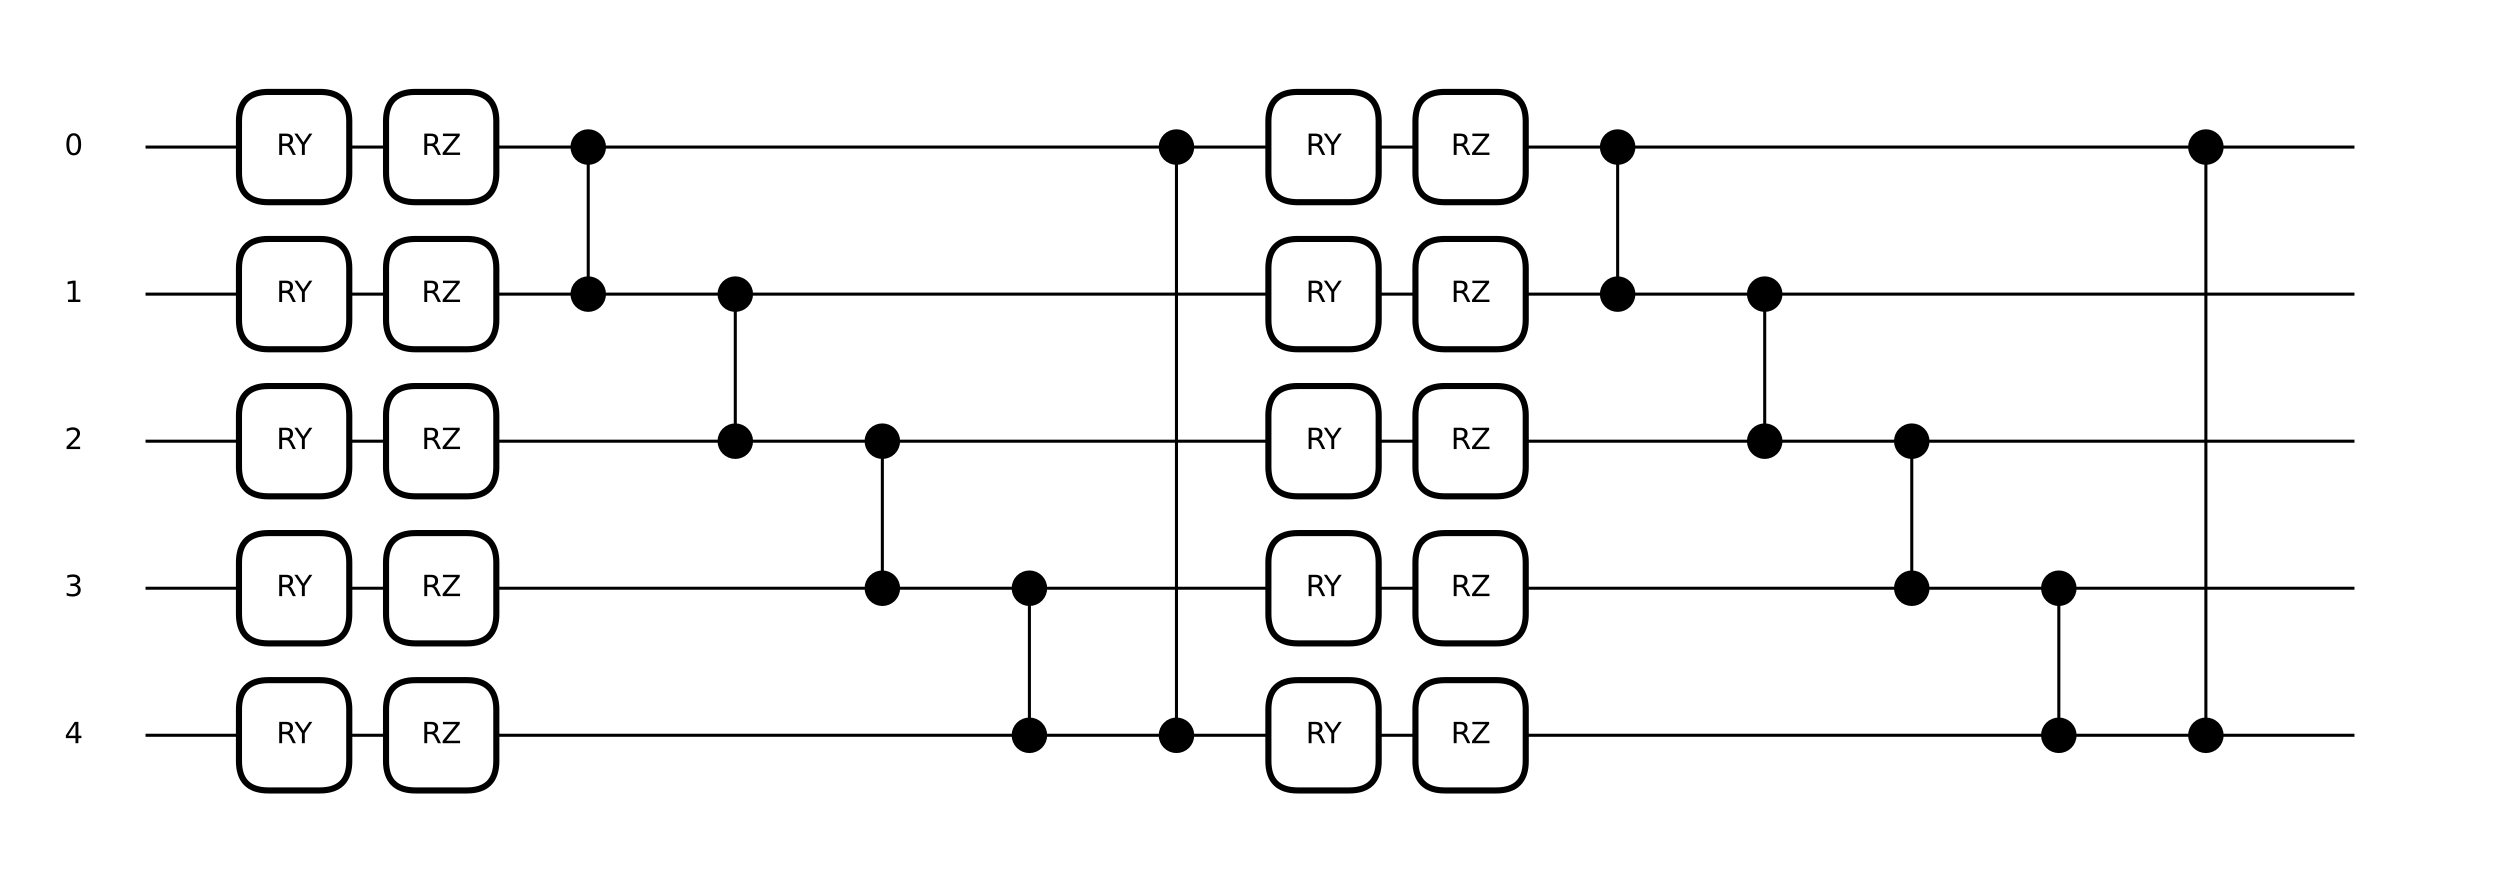 <?xml version="1.0" encoding="utf-8" standalone="no"?>
<!DOCTYPE svg PUBLIC "-//W3C//DTD SVG 1.1//EN"
  "http://www.w3.org/Graphics/SVG/1.1/DTD/svg11.dtd">
<svg xmlns:xlink="http://www.w3.org/1999/xlink" width="1224pt" height="432pt" viewBox="0 0 1224 432" xmlns="http://www.w3.org/2000/svg" version="1.1">
 <defs>
  <style type="text/css">*{stroke-linejoin: round; stroke-linecap: butt}</style>
 </defs>
 <g id="figure_1">
  <g id="patch_1">
   <path d="M 0 432 
L 1224 432 
L 1224 0 
L 0 0 
z
" style="fill: #ffffff"/>
  </g>
  <g id="axes_1">
   <g id="line2d_1">
    <path d="M 72 72 
L 1152 72 
" clip-path="url(#p83b68e2c08)" style="fill: none; stroke: #000000; stroke-width: 1.5; stroke-linecap: square"/>
   </g>
   <g id="line2d_2">
    <path d="M 72 144 
L 1152 144 
" clip-path="url(#p83b68e2c08)" style="fill: none; stroke: #000000; stroke-width: 1.5; stroke-linecap: square"/>
   </g>
   <g id="line2d_3">
    <path d="M 72 216 
L 1152 216 
" clip-path="url(#p83b68e2c08)" style="fill: none; stroke: #000000; stroke-width: 1.5; stroke-linecap: square"/>
   </g>
   <g id="line2d_4">
    <path d="M 72 288 
L 1152 288 
" clip-path="url(#p83b68e2c08)" style="fill: none; stroke: #000000; stroke-width: 1.5; stroke-linecap: square"/>
   </g>
   <g id="line2d_5">
    <path d="M 72 360 
L 1152 360 
" clip-path="url(#p83b68e2c08)" style="fill: none; stroke: #000000; stroke-width: 1.5; stroke-linecap: square"/>
   </g>
   <g id="line2d_6">
    <path d="M 288 72 
L 288 144 
" clip-path="url(#p83b68e2c08)" style="fill: none; stroke: #000000; stroke-width: 1.5; stroke-linecap: square"/>
   </g>
   <g id="line2d_7">
    <path d="M 360 144 
L 360 216 
" clip-path="url(#p83b68e2c08)" style="fill: none; stroke: #000000; stroke-width: 1.5; stroke-linecap: square"/>
   </g>
   <g id="line2d_8">
    <path d="M 432 216 
L 432 288 
" clip-path="url(#p83b68e2c08)" style="fill: none; stroke: #000000; stroke-width: 1.5; stroke-linecap: square"/>
   </g>
   <g id="line2d_9">
    <path d="M 504 288 
L 504 360 
" clip-path="url(#p83b68e2c08)" style="fill: none; stroke: #000000; stroke-width: 1.5; stroke-linecap: square"/>
   </g>
   <g id="line2d_10">
    <path d="M 576 72 
L 576 360 
" clip-path="url(#p83b68e2c08)" style="fill: none; stroke: #000000; stroke-width: 1.5; stroke-linecap: square"/>
   </g>
   <g id="line2d_11">
    <path d="M 792 72 
L 792 144 
" clip-path="url(#p83b68e2c08)" style="fill: none; stroke: #000000; stroke-width: 1.5; stroke-linecap: square"/>
   </g>
   <g id="line2d_12">
    <path d="M 864 144 
L 864 216 
" clip-path="url(#p83b68e2c08)" style="fill: none; stroke: #000000; stroke-width: 1.5; stroke-linecap: square"/>
   </g>
   <g id="line2d_13">
    <path d="M 936 216 
L 936 288 
" clip-path="url(#p83b68e2c08)" style="fill: none; stroke: #000000; stroke-width: 1.5; stroke-linecap: square"/>
   </g>
   <g id="line2d_14">
    <path d="M 1008 288 
L 1008 360 
" clip-path="url(#p83b68e2c08)" style="fill: none; stroke: #000000; stroke-width: 1.5; stroke-linecap: square"/>
   </g>
   <g id="line2d_15">
    <path d="M 1080 72 
L 1080 360 
" clip-path="url(#p83b68e2c08)" style="fill: none; stroke: #000000; stroke-width: 1.5; stroke-linecap: square"/>
   </g>
   <g id="text_1">
    <!-- 0 -->
    <g transform="translate(31.546 75.863) scale(0.14 -0.14)">
     <defs>
      <path id="DejaVuSans-30" d="M 2034 4250 
Q 1547 4250 1301 3770 
Q 1056 3291 1056 2328 
Q 1056 1369 1301 889 
Q 1547 409 2034 409 
Q 2525 409 2770 889 
Q 3016 1369 3016 2328 
Q 3016 3291 2770 3770 
Q 2525 4250 2034 4250 
z
M 2034 4750 
Q 2819 4750 3233 4129 
Q 3647 3509 3647 2328 
Q 3647 1150 3233 529 
Q 2819 -91 2034 -91 
Q 1250 -91 836 529 
Q 422 1150 422 2328 
Q 422 3509 836 4129 
Q 1250 4750 2034 4750 
z
" transform="scale(0.016)"/>
     </defs>
     <use xlink:href="#DejaVuSans-30"/>
    </g>
   </g>
   <g id="text_2">
    <!-- 1 -->
    <g transform="translate(31.546 147.863) scale(0.14 -0.14)">
     <defs>
      <path id="DejaVuSans-31" d="M 794 531 
L 1825 531 
L 1825 4091 
L 703 3866 
L 703 4441 
L 1819 4666 
L 2450 4666 
L 2450 531 
L 3481 531 
L 3481 0 
L 794 0 
L 794 531 
z
" transform="scale(0.016)"/>
     </defs>
     <use xlink:href="#DejaVuSans-31"/>
    </g>
   </g>
   <g id="text_3">
    <!-- 2 -->
    <g transform="translate(31.546 219.863) scale(0.14 -0.14)">
     <defs>
      <path id="DejaVuSans-32" d="M 1228 531 
L 3431 531 
L 3431 0 
L 469 0 
L 469 531 
Q 828 903 1448 1529 
Q 2069 2156 2228 2338 
Q 2531 2678 2651 2914 
Q 2772 3150 2772 3378 
Q 2772 3750 2511 3984 
Q 2250 4219 1831 4219 
Q 1534 4219 1204 4116 
Q 875 4013 500 3803 
L 500 4441 
Q 881 4594 1212 4672 
Q 1544 4750 1819 4750 
Q 2544 4750 2975 4387 
Q 3406 4025 3406 3419 
Q 3406 3131 3298 2873 
Q 3191 2616 2906 2266 
Q 2828 2175 2409 1742 
Q 1991 1309 1228 531 
z
" transform="scale(0.016)"/>
     </defs>
     <use xlink:href="#DejaVuSans-32"/>
    </g>
   </g>
   <g id="text_4">
    <!-- 3 -->
    <g transform="translate(31.546 291.863) scale(0.14 -0.14)">
     <defs>
      <path id="DejaVuSans-33" d="M 2597 2516 
Q 3050 2419 3304 2112 
Q 3559 1806 3559 1356 
Q 3559 666 3084 287 
Q 2609 -91 1734 -91 
Q 1441 -91 1130 -33 
Q 819 25 488 141 
L 488 750 
Q 750 597 1062 519 
Q 1375 441 1716 441 
Q 2309 441 2620 675 
Q 2931 909 2931 1356 
Q 2931 1769 2642 2001 
Q 2353 2234 1838 2234 
L 1294 2234 
L 1294 2753 
L 1863 2753 
Q 2328 2753 2575 2939 
Q 2822 3125 2822 3475 
Q 2822 3834 2567 4026 
Q 2313 4219 1838 4219 
Q 1578 4219 1281 4162 
Q 984 4106 628 3988 
L 628 4550 
Q 988 4650 1302 4700 
Q 1616 4750 1894 4750 
Q 2613 4750 3031 4423 
Q 3450 4097 3450 3541 
Q 3450 3153 3228 2886 
Q 3006 2619 2597 2516 
z
" transform="scale(0.016)"/>
     </defs>
     <use xlink:href="#DejaVuSans-33"/>
    </g>
   </g>
   <g id="text_5">
    <!-- 4 -->
    <g transform="translate(31.546 363.863) scale(0.14 -0.14)">
     <defs>
      <path id="DejaVuSans-34" d="M 2419 4116 
L 825 1625 
L 2419 1625 
L 2419 4116 
z
M 2253 4666 
L 3047 4666 
L 3047 1625 
L 3713 1625 
L 3713 1100 
L 3047 1100 
L 3047 0 
L 2419 0 
L 2419 1100 
L 313 1100 
L 313 1709 
L 2253 4666 
z
" transform="scale(0.016)"/>
     </defs>
     <use xlink:href="#DejaVuSans-34"/>
    </g>
   </g>
   <g id="patch_2">
    <path d="M 288 64.8 
C 289.909 64.8 291.741 65.559 293.091 66.909 
C 294.441 68.259 295.2 70.091 295.2 72 
C 295.2 73.909 294.441 75.741 293.091 77.091 
C 291.741 78.441 289.909 79.2 288 79.2 
C 286.091 79.2 284.259 78.441 282.909 77.091 
C 281.559 75.741 280.8 73.909 280.8 72 
C 280.8 70.091 281.559 68.259 282.909 66.909 
C 284.259 65.559 286.091 64.8 288 64.8 
z
" clip-path="url(#p83b68e2c08)" style="stroke: #000000; stroke-width: 3; stroke-linejoin: miter"/>
   </g>
   <g id="patch_3">
    <path d="M 288 136.8 
C 289.909 136.8 291.741 137.559 293.091 138.909 
C 294.441 140.259 295.2 142.091 295.2 144 
C 295.2 145.909 294.441 147.741 293.091 149.091 
C 291.741 150.441 289.909 151.2 288 151.2 
C 286.091 151.2 284.259 150.441 282.909 149.091 
C 281.559 147.741 280.8 145.909 280.8 144 
C 280.8 142.091 281.559 140.259 282.909 138.909 
C 284.259 137.559 286.091 136.8 288 136.8 
z
" clip-path="url(#p83b68e2c08)" style="stroke: #000000; stroke-width: 3; stroke-linejoin: miter"/>
   </g>
   <g id="patch_4">
    <path d="M 360 136.8 
C 361.909 136.8 363.741 137.559 365.091 138.909 
C 366.441 140.259 367.2 142.091 367.2 144 
C 367.2 145.909 366.441 147.741 365.091 149.091 
C 363.741 150.441 361.909 151.2 360 151.2 
C 358.091 151.2 356.259 150.441 354.909 149.091 
C 353.559 147.741 352.8 145.909 352.8 144 
C 352.8 142.091 353.559 140.259 354.909 138.909 
C 356.259 137.559 358.091 136.8 360 136.8 
z
" clip-path="url(#p83b68e2c08)" style="stroke: #000000; stroke-width: 3; stroke-linejoin: miter"/>
   </g>
   <g id="patch_5">
    <path d="M 360 208.8 
C 361.909 208.8 363.741 209.559 365.091 210.909 
C 366.441 212.259 367.2 214.091 367.2 216 
C 367.2 217.909 366.441 219.741 365.091 221.091 
C 363.741 222.441 361.909 223.2 360 223.2 
C 358.091 223.2 356.259 222.441 354.909 221.091 
C 353.559 219.741 352.8 217.909 352.8 216 
C 352.8 214.091 353.559 212.259 354.909 210.909 
C 356.259 209.559 358.091 208.8 360 208.8 
z
" clip-path="url(#p83b68e2c08)" style="stroke: #000000; stroke-width: 3; stroke-linejoin: miter"/>
   </g>
   <g id="patch_6">
    <path d="M 432 208.8 
C 433.909 208.8 435.741 209.559 437.091 210.909 
C 438.441 212.259 439.2 214.091 439.2 216 
C 439.2 217.909 438.441 219.741 437.091 221.091 
C 435.741 222.441 433.909 223.2 432 223.2 
C 430.091 223.2 428.259 222.441 426.909 221.091 
C 425.559 219.741 424.8 217.909 424.8 216 
C 424.8 214.091 425.559 212.259 426.909 210.909 
C 428.259 209.559 430.091 208.8 432 208.8 
z
" clip-path="url(#p83b68e2c08)" style="stroke: #000000; stroke-width: 3; stroke-linejoin: miter"/>
   </g>
   <g id="patch_7">
    <path d="M 432 280.8 
C 433.909 280.8 435.741 281.559 437.091 282.909 
C 438.441 284.259 439.2 286.091 439.2 288 
C 439.2 289.909 438.441 291.741 437.091 293.091 
C 435.741 294.441 433.909 295.2 432 295.2 
C 430.091 295.2 428.259 294.441 426.909 293.091 
C 425.559 291.741 424.8 289.909 424.8 288 
C 424.8 286.091 425.559 284.259 426.909 282.909 
C 428.259 281.559 430.091 280.8 432 280.8 
z
" clip-path="url(#p83b68e2c08)" style="stroke: #000000; stroke-width: 3; stroke-linejoin: miter"/>
   </g>
   <g id="patch_8">
    <path d="M 504 280.8 
C 505.909 280.8 507.741 281.559 509.091 282.909 
C 510.441 284.259 511.2 286.091 511.2 288 
C 511.2 289.909 510.441 291.741 509.091 293.091 
C 507.741 294.441 505.909 295.2 504 295.2 
C 502.091 295.2 500.259 294.441 498.909 293.091 
C 497.559 291.741 496.8 289.909 496.8 288 
C 496.8 286.091 497.559 284.259 498.909 282.909 
C 500.259 281.559 502.091 280.8 504 280.8 
z
" clip-path="url(#p83b68e2c08)" style="stroke: #000000; stroke-width: 3; stroke-linejoin: miter"/>
   </g>
   <g id="patch_9">
    <path d="M 504 352.8 
C 505.909 352.8 507.741 353.559 509.091 354.909 
C 510.441 356.259 511.2 358.091 511.2 360 
C 511.2 361.909 510.441 363.741 509.091 365.091 
C 507.741 366.441 505.909 367.2 504 367.2 
C 502.091 367.2 500.259 366.441 498.909 365.091 
C 497.559 363.741 496.8 361.909 496.8 360 
C 496.8 358.091 497.559 356.259 498.909 354.909 
C 500.259 353.559 502.091 352.8 504 352.8 
z
" clip-path="url(#p83b68e2c08)" style="stroke: #000000; stroke-width: 3; stroke-linejoin: miter"/>
   </g>
   <g id="patch_10">
    <path d="M 576 352.8 
C 577.909 352.8 579.741 353.559 581.091 354.909 
C 582.441 356.259 583.2 358.091 583.2 360 
C 583.2 361.909 582.441 363.741 581.091 365.091 
C 579.741 366.441 577.909 367.2 576 367.2 
C 574.091 367.2 572.259 366.441 570.909 365.091 
C 569.559 363.741 568.8 361.909 568.8 360 
C 568.8 358.091 569.559 356.259 570.909 354.909 
C 572.259 353.559 574.091 352.8 576 352.8 
z
" clip-path="url(#p83b68e2c08)" style="stroke: #000000; stroke-width: 3; stroke-linejoin: miter"/>
   </g>
   <g id="patch_11">
    <path d="M 576 64.8 
C 577.909 64.8 579.741 65.559 581.091 66.909 
C 582.441 68.259 583.2 70.091 583.2 72 
C 583.2 73.909 582.441 75.741 581.091 77.091 
C 579.741 78.441 577.909 79.2 576 79.2 
C 574.091 79.2 572.259 78.441 570.909 77.091 
C 569.559 75.741 568.8 73.909 568.8 72 
C 568.8 70.091 569.559 68.259 570.909 66.909 
C 572.259 65.559 574.091 64.8 576 64.8 
z
" clip-path="url(#p83b68e2c08)" style="stroke: #000000; stroke-width: 3; stroke-linejoin: miter"/>
   </g>
   <g id="patch_12">
    <path d="M 792 64.8 
C 793.909 64.8 795.741 65.559 797.091 66.909 
C 798.441 68.259 799.2 70.091 799.2 72 
C 799.2 73.909 798.441 75.741 797.091 77.091 
C 795.741 78.441 793.909 79.2 792 79.2 
C 790.091 79.2 788.259 78.441 786.909 77.091 
C 785.559 75.741 784.8 73.909 784.8 72 
C 784.8 70.091 785.559 68.259 786.909 66.909 
C 788.259 65.559 790.091 64.8 792 64.8 
z
" clip-path="url(#p83b68e2c08)" style="stroke: #000000; stroke-width: 3; stroke-linejoin: miter"/>
   </g>
   <g id="patch_13">
    <path d="M 792 136.8 
C 793.909 136.8 795.741 137.559 797.091 138.909 
C 798.441 140.259 799.2 142.091 799.2 144 
C 799.2 145.909 798.441 147.741 797.091 149.091 
C 795.741 150.441 793.909 151.2 792 151.2 
C 790.091 151.2 788.259 150.441 786.909 149.091 
C 785.559 147.741 784.8 145.909 784.8 144 
C 784.8 142.091 785.559 140.259 786.909 138.909 
C 788.259 137.559 790.091 136.8 792 136.8 
z
" clip-path="url(#p83b68e2c08)" style="stroke: #000000; stroke-width: 3; stroke-linejoin: miter"/>
   </g>
   <g id="patch_14">
    <path d="M 864 136.8 
C 865.909 136.8 867.741 137.559 869.091 138.909 
C 870.441 140.259 871.2 142.091 871.2 144 
C 871.2 145.909 870.441 147.741 869.091 149.091 
C 867.741 150.441 865.909 151.2 864 151.2 
C 862.091 151.2 860.259 150.441 858.909 149.091 
C 857.559 147.741 856.8 145.909 856.8 144 
C 856.8 142.091 857.559 140.259 858.909 138.909 
C 860.259 137.559 862.091 136.8 864 136.8 
z
" clip-path="url(#p83b68e2c08)" style="stroke: #000000; stroke-width: 3; stroke-linejoin: miter"/>
   </g>
   <g id="patch_15">
    <path d="M 864 208.8 
C 865.909 208.8 867.741 209.559 869.091 210.909 
C 870.441 212.259 871.2 214.091 871.2 216 
C 871.2 217.909 870.441 219.741 869.091 221.091 
C 867.741 222.441 865.909 223.2 864 223.2 
C 862.091 223.2 860.259 222.441 858.909 221.091 
C 857.559 219.741 856.8 217.909 856.8 216 
C 856.8 214.091 857.559 212.259 858.909 210.909 
C 860.259 209.559 862.091 208.8 864 208.8 
z
" clip-path="url(#p83b68e2c08)" style="stroke: #000000; stroke-width: 3; stroke-linejoin: miter"/>
   </g>
   <g id="patch_16">
    <path d="M 936 208.8 
C 937.909 208.8 939.741 209.559 941.091 210.909 
C 942.441 212.259 943.2 214.091 943.2 216 
C 943.2 217.909 942.441 219.741 941.091 221.091 
C 939.741 222.441 937.909 223.2 936 223.2 
C 934.091 223.2 932.259 222.441 930.909 221.091 
C 929.559 219.741 928.8 217.909 928.8 216 
C 928.8 214.091 929.559 212.259 930.909 210.909 
C 932.259 209.559 934.091 208.8 936 208.8 
z
" clip-path="url(#p83b68e2c08)" style="stroke: #000000; stroke-width: 3; stroke-linejoin: miter"/>
   </g>
   <g id="patch_17">
    <path d="M 936 280.8 
C 937.909 280.8 939.741 281.559 941.091 282.909 
C 942.441 284.259 943.2 286.091 943.2 288 
C 943.2 289.909 942.441 291.741 941.091 293.091 
C 939.741 294.441 937.909 295.2 936 295.2 
C 934.091 295.2 932.259 294.441 930.909 293.091 
C 929.559 291.741 928.8 289.909 928.8 288 
C 928.8 286.091 929.559 284.259 930.909 282.909 
C 932.259 281.559 934.091 280.8 936 280.8 
z
" clip-path="url(#p83b68e2c08)" style="stroke: #000000; stroke-width: 3; stroke-linejoin: miter"/>
   </g>
   <g id="patch_18">
    <path d="M 1008 280.8 
C 1009.909 280.8 1011.741 281.559 1013.091 282.909 
C 1014.441 284.259 1015.2 286.091 1015.2 288 
C 1015.2 289.909 1014.441 291.741 1013.091 293.091 
C 1011.741 294.441 1009.909 295.2 1008 295.2 
C 1006.091 295.2 1004.259 294.441 1002.909 293.091 
C 1001.559 291.741 1000.8 289.909 1000.8 288 
C 1000.8 286.091 1001.559 284.259 1002.909 282.909 
C 1004.259 281.559 1006.091 280.8 1008 280.8 
z
" clip-path="url(#p83b68e2c08)" style="stroke: #000000; stroke-width: 3; stroke-linejoin: miter"/>
   </g>
   <g id="patch_19">
    <path d="M 1008 352.8 
C 1009.909 352.8 1011.741 353.559 1013.091 354.909 
C 1014.441 356.259 1015.2 358.091 1015.2 360 
C 1015.2 361.909 1014.441 363.741 1013.091 365.091 
C 1011.741 366.441 1009.909 367.2 1008 367.2 
C 1006.091 367.2 1004.259 366.441 1002.909 365.091 
C 1001.559 363.741 1000.8 361.909 1000.8 360 
C 1000.8 358.091 1001.559 356.259 1002.909 354.909 
C 1004.259 353.559 1006.091 352.8 1008 352.8 
z
" clip-path="url(#p83b68e2c08)" style="stroke: #000000; stroke-width: 3; stroke-linejoin: miter"/>
   </g>
   <g id="patch_20">
    <path d="M 1080 352.8 
C 1081.909 352.8 1083.741 353.559 1085.091 354.909 
C 1086.441 356.259 1087.2 358.091 1087.2 360 
C 1087.2 361.909 1086.441 363.741 1085.091 365.091 
C 1083.741 366.441 1081.909 367.2 1080 367.2 
C 1078.091 367.2 1076.259 366.441 1074.909 365.091 
C 1073.559 363.741 1072.8 361.909 1072.8 360 
C 1072.8 358.091 1073.559 356.259 1074.909 354.909 
C 1076.259 353.559 1078.091 352.8 1080 352.8 
z
" clip-path="url(#p83b68e2c08)" style="stroke: #000000; stroke-width: 3; stroke-linejoin: miter"/>
   </g>
   <g id="patch_21">
    <path d="M 1080 64.8 
C 1081.909 64.8 1083.741 65.559 1085.091 66.909 
C 1086.441 68.259 1087.2 70.091 1087.2 72 
C 1087.2 73.909 1086.441 75.741 1085.091 77.091 
C 1083.741 78.441 1081.909 79.2 1080 79.2 
C 1078.091 79.2 1076.259 78.441 1074.909 77.091 
C 1073.559 75.741 1072.8 73.909 1072.8 72 
C 1072.8 70.091 1073.559 68.259 1074.909 66.909 
C 1076.259 65.559 1078.091 64.8 1080 64.8 
z
" clip-path="url(#p83b68e2c08)" style="stroke: #000000; stroke-width: 3; stroke-linejoin: miter"/>
   </g>
   <g id="patch_22">
    <path d="M 131.4 45 
L 156.6 45 
Q 171 45 171 59.4 
L 171 84.6 
Q 171 99 156.6 99 
L 131.4 99 
Q 117 99 117 84.6 
L 117 59.4 
Q 117 45 131.4 45 
z
" clip-path="url(#p83b68e2c08)" style="fill: #ffffff; stroke: #000000; stroke-width: 3; stroke-linejoin: miter"/>
   </g>
   <g id="patch_23">
    <path d="M 131.4 117 
L 156.6 117 
Q 171 117 171 131.4 
L 171 156.6 
Q 171 171 156.6 171 
L 131.4 171 
Q 117 171 117 156.6 
L 117 131.4 
Q 117 117 131.4 117 
z
" clip-path="url(#p83b68e2c08)" style="fill: #ffffff; stroke: #000000; stroke-width: 3; stroke-linejoin: miter"/>
   </g>
   <g id="patch_24">
    <path d="M 131.4 189 
L 156.6 189 
Q 171 189 171 203.4 
L 171 228.6 
Q 171 243 156.6 243 
L 131.4 243 
Q 117 243 117 228.6 
L 117 203.4 
Q 117 189 131.4 189 
z
" clip-path="url(#p83b68e2c08)" style="fill: #ffffff; stroke: #000000; stroke-width: 3; stroke-linejoin: miter"/>
   </g>
   <g id="patch_25">
    <path d="M 131.4 261 
L 156.6 261 
Q 171 261 171 275.4 
L 171 300.6 
Q 171 315 156.6 315 
L 131.4 315 
Q 117 315 117 300.6 
L 117 275.4 
Q 117 261 131.4 261 
z
" clip-path="url(#p83b68e2c08)" style="fill: #ffffff; stroke: #000000; stroke-width: 3; stroke-linejoin: miter"/>
   </g>
   <g id="patch_26">
    <path d="M 131.4 333 
L 156.6 333 
Q 171 333 171 347.4 
L 171 372.6 
Q 171 387 156.6 387 
L 131.4 387 
Q 117 387 117 372.6 
L 117 347.4 
Q 117 333 131.4 333 
z
" clip-path="url(#p83b68e2c08)" style="fill: #ffffff; stroke: #000000; stroke-width: 3; stroke-linejoin: miter"/>
   </g>
   <g id="patch_27">
    <path d="M 203.4 45 
L 228.6 45 
Q 243 45 243 59.4 
L 243 84.6 
Q 243 99 228.6 99 
L 203.4 99 
Q 189 99 189 84.6 
L 189 59.4 
Q 189 45 203.4 45 
z
" clip-path="url(#p83b68e2c08)" style="fill: #ffffff; stroke: #000000; stroke-width: 3; stroke-linejoin: miter"/>
   </g>
   <g id="patch_28">
    <path d="M 203.4 117 
L 228.6 117 
Q 243 117 243 131.4 
L 243 156.6 
Q 243 171 228.6 171 
L 203.4 171 
Q 189 171 189 156.6 
L 189 131.4 
Q 189 117 203.4 117 
z
" clip-path="url(#p83b68e2c08)" style="fill: #ffffff; stroke: #000000; stroke-width: 3; stroke-linejoin: miter"/>
   </g>
   <g id="patch_29">
    <path d="M 203.4 189 
L 228.6 189 
Q 243 189 243 203.4 
L 243 228.6 
Q 243 243 228.6 243 
L 203.4 243 
Q 189 243 189 228.6 
L 189 203.4 
Q 189 189 203.4 189 
z
" clip-path="url(#p83b68e2c08)" style="fill: #ffffff; stroke: #000000; stroke-width: 3; stroke-linejoin: miter"/>
   </g>
   <g id="patch_30">
    <path d="M 203.4 261 
L 228.6 261 
Q 243 261 243 275.4 
L 243 300.6 
Q 243 315 228.6 315 
L 203.4 315 
Q 189 315 189 300.6 
L 189 275.4 
Q 189 261 203.4 261 
z
" clip-path="url(#p83b68e2c08)" style="fill: #ffffff; stroke: #000000; stroke-width: 3; stroke-linejoin: miter"/>
   </g>
   <g id="patch_31">
    <path d="M 203.4 333 
L 228.6 333 
Q 243 333 243 347.4 
L 243 372.6 
Q 243 387 228.6 387 
L 203.4 387 
Q 189 387 189 372.6 
L 189 347.4 
Q 189 333 203.4 333 
z
" clip-path="url(#p83b68e2c08)" style="fill: #ffffff; stroke: #000000; stroke-width: 3; stroke-linejoin: miter"/>
   </g>
   <g id="patch_32">
    <path d="M 635.4 45 
L 660.6 45 
Q 675 45 675 59.4 
L 675 84.6 
Q 675 99 660.6 99 
L 635.4 99 
Q 621 99 621 84.6 
L 621 59.4 
Q 621 45 635.4 45 
z
" clip-path="url(#p83b68e2c08)" style="fill: #ffffff; stroke: #000000; stroke-width: 3; stroke-linejoin: miter"/>
   </g>
   <g id="patch_33">
    <path d="M 635.4 117 
L 660.6 117 
Q 675 117 675 131.4 
L 675 156.6 
Q 675 171 660.6 171 
L 635.4 171 
Q 621 171 621 156.6 
L 621 131.4 
Q 621 117 635.4 117 
z
" clip-path="url(#p83b68e2c08)" style="fill: #ffffff; stroke: #000000; stroke-width: 3; stroke-linejoin: miter"/>
   </g>
   <g id="patch_34">
    <path d="M 635.4 189 
L 660.6 189 
Q 675 189 675 203.4 
L 675 228.6 
Q 675 243 660.6 243 
L 635.4 243 
Q 621 243 621 228.6 
L 621 203.4 
Q 621 189 635.4 189 
z
" clip-path="url(#p83b68e2c08)" style="fill: #ffffff; stroke: #000000; stroke-width: 3; stroke-linejoin: miter"/>
   </g>
   <g id="patch_35">
    <path d="M 635.4 261 
L 660.6 261 
Q 675 261 675 275.4 
L 675 300.6 
Q 675 315 660.6 315 
L 635.4 315 
Q 621 315 621 300.6 
L 621 275.4 
Q 621 261 635.4 261 
z
" clip-path="url(#p83b68e2c08)" style="fill: #ffffff; stroke: #000000; stroke-width: 3; stroke-linejoin: miter"/>
   </g>
   <g id="patch_36">
    <path d="M 635.4 333 
L 660.6 333 
Q 675 333 675 347.4 
L 675 372.6 
Q 675 387 660.6 387 
L 635.4 387 
Q 621 387 621 372.6 
L 621 347.4 
Q 621 333 635.4 333 
z
" clip-path="url(#p83b68e2c08)" style="fill: #ffffff; stroke: #000000; stroke-width: 3; stroke-linejoin: miter"/>
   </g>
   <g id="patch_37">
    <path d="M 707.4 45 
L 732.6 45 
Q 747 45 747 59.4 
L 747 84.6 
Q 747 99 732.6 99 
L 707.4 99 
Q 693 99 693 84.6 
L 693 59.4 
Q 693 45 707.4 45 
z
" clip-path="url(#p83b68e2c08)" style="fill: #ffffff; stroke: #000000; stroke-width: 3; stroke-linejoin: miter"/>
   </g>
   <g id="patch_38">
    <path d="M 707.4 117 
L 732.6 117 
Q 747 117 747 131.4 
L 747 156.6 
Q 747 171 732.6 171 
L 707.4 171 
Q 693 171 693 156.6 
L 693 131.4 
Q 693 117 707.4 117 
z
" clip-path="url(#p83b68e2c08)" style="fill: #ffffff; stroke: #000000; stroke-width: 3; stroke-linejoin: miter"/>
   </g>
   <g id="patch_39">
    <path d="M 707.4 189 
L 732.6 189 
Q 747 189 747 203.4 
L 747 228.6 
Q 747 243 732.6 243 
L 707.4 243 
Q 693 243 693 228.6 
L 693 203.4 
Q 693 189 707.4 189 
z
" clip-path="url(#p83b68e2c08)" style="fill: #ffffff; stroke: #000000; stroke-width: 3; stroke-linejoin: miter"/>
   </g>
   <g id="patch_40">
    <path d="M 707.4 261 
L 732.6 261 
Q 747 261 747 275.4 
L 747 300.6 
Q 747 315 732.6 315 
L 707.4 315 
Q 693 315 693 300.6 
L 693 275.4 
Q 693 261 707.4 261 
z
" clip-path="url(#p83b68e2c08)" style="fill: #ffffff; stroke: #000000; stroke-width: 3; stroke-linejoin: miter"/>
   </g>
   <g id="patch_41">
    <path d="M 707.4 333 
L 732.6 333 
Q 747 333 747 347.4 
L 747 372.6 
Q 747 387 732.6 387 
L 707.4 387 
Q 693 387 693 372.6 
L 693 347.4 
Q 693 333 707.4 333 
z
" clip-path="url(#p83b68e2c08)" style="fill: #ffffff; stroke: #000000; stroke-width: 3; stroke-linejoin: miter"/>
   </g>
   <g id="text_6">
    <!-- RY -->
    <g transform="translate(135.307 75.863) scale(0.14 -0.14)">
     <defs>
      <path id="DejaVuSans-52" d="M 2841 2188 
Q 3044 2119 3236 1894 
Q 3428 1669 3622 1275 
L 4263 0 
L 3584 0 
L 2988 1197 
Q 2756 1666 2539 1819 
Q 2322 1972 1947 1972 
L 1259 1972 
L 1259 0 
L 628 0 
L 628 4666 
L 2053 4666 
Q 2853 4666 3247 4331 
Q 3641 3997 3641 3322 
Q 3641 2881 3436 2590 
Q 3231 2300 2841 2188 
z
M 1259 4147 
L 1259 2491 
L 2053 2491 
Q 2509 2491 2742 2702 
Q 2975 2913 2975 3322 
Q 2975 3731 2742 3939 
Q 2509 4147 2053 4147 
L 1259 4147 
z
" transform="scale(0.016)"/>
      <path id="DejaVuSans-59" d="M -13 4666 
L 666 4666 
L 1959 2747 
L 3244 4666 
L 3922 4666 
L 2272 2222 
L 2272 0 
L 1638 0 
L 1638 2222 
L -13 4666 
z
" transform="scale(0.016)"/>
     </defs>
     <use xlink:href="#DejaVuSans-52"/>
     <use xlink:href="#DejaVuSans-59" transform="translate(63.107 0)"/>
    </g>
   </g>
   <g id="text_7">
    <!-- RY -->
    <g transform="translate(135.307 147.863) scale(0.14 -0.14)">
     <use xlink:href="#DejaVuSans-52"/>
     <use xlink:href="#DejaVuSans-59" transform="translate(63.107 0)"/>
    </g>
   </g>
   <g id="text_8">
    <!-- RY -->
    <g transform="translate(135.307 219.863) scale(0.14 -0.14)">
     <use xlink:href="#DejaVuSans-52"/>
     <use xlink:href="#DejaVuSans-59" transform="translate(63.107 0)"/>
    </g>
   </g>
   <g id="text_9">
    <!-- RY -->
    <g transform="translate(135.307 291.863) scale(0.14 -0.14)">
     <use xlink:href="#DejaVuSans-52"/>
     <use xlink:href="#DejaVuSans-59" transform="translate(63.107 0)"/>
    </g>
   </g>
   <g id="text_10">
    <!-- RY -->
    <g transform="translate(135.307 363.863) scale(0.14 -0.14)">
     <use xlink:href="#DejaVuSans-52"/>
     <use xlink:href="#DejaVuSans-59" transform="translate(63.107 0)"/>
    </g>
   </g>
   <g id="text_11">
    <!-- RZ -->
    <g transform="translate(206.341 75.863) scale(0.14 -0.14)">
     <defs>
      <path id="DejaVuSans-5a" d="M 359 4666 
L 4025 4666 
L 4025 4184 
L 1075 531 
L 4097 531 
L 4097 0 
L 288 0 
L 288 481 
L 3238 4134 
L 359 4134 
L 359 4666 
z
" transform="scale(0.016)"/>
     </defs>
     <use xlink:href="#DejaVuSans-52"/>
     <use xlink:href="#DejaVuSans-5a" transform="translate(69.482 0)"/>
    </g>
   </g>
   <g id="text_12">
    <!-- RZ -->
    <g transform="translate(206.341 147.863) scale(0.14 -0.14)">
     <use xlink:href="#DejaVuSans-52"/>
     <use xlink:href="#DejaVuSans-5a" transform="translate(69.482 0)"/>
    </g>
   </g>
   <g id="text_13">
    <!-- RZ -->
    <g transform="translate(206.341 219.863) scale(0.14 -0.14)">
     <use xlink:href="#DejaVuSans-52"/>
     <use xlink:href="#DejaVuSans-5a" transform="translate(69.482 0)"/>
    </g>
   </g>
   <g id="text_14">
    <!-- RZ -->
    <g transform="translate(206.341 291.863) scale(0.14 -0.14)">
     <use xlink:href="#DejaVuSans-52"/>
     <use xlink:href="#DejaVuSans-5a" transform="translate(69.482 0)"/>
    </g>
   </g>
   <g id="text_15">
    <!-- RZ -->
    <g transform="translate(206.341 363.863) scale(0.14 -0.14)">
     <use xlink:href="#DejaVuSans-52"/>
     <use xlink:href="#DejaVuSans-5a" transform="translate(69.482 0)"/>
    </g>
   </g>
   <g id="text_16">
    <!-- RY -->
    <g transform="translate(639.307 75.863) scale(0.14 -0.14)">
     <use xlink:href="#DejaVuSans-52"/>
     <use xlink:href="#DejaVuSans-59" transform="translate(63.107 0)"/>
    </g>
   </g>
   <g id="text_17">
    <!-- RY -->
    <g transform="translate(639.307 147.863) scale(0.14 -0.14)">
     <use xlink:href="#DejaVuSans-52"/>
     <use xlink:href="#DejaVuSans-59" transform="translate(63.107 0)"/>
    </g>
   </g>
   <g id="text_18">
    <!-- RY -->
    <g transform="translate(639.307 219.863) scale(0.14 -0.14)">
     <use xlink:href="#DejaVuSans-52"/>
     <use xlink:href="#DejaVuSans-59" transform="translate(63.107 0)"/>
    </g>
   </g>
   <g id="text_19">
    <!-- RY -->
    <g transform="translate(639.307 291.863) scale(0.14 -0.14)">
     <use xlink:href="#DejaVuSans-52"/>
     <use xlink:href="#DejaVuSans-59" transform="translate(63.107 0)"/>
    </g>
   </g>
   <g id="text_20">
    <!-- RY -->
    <g transform="translate(639.307 363.863) scale(0.14 -0.14)">
     <use xlink:href="#DejaVuSans-52"/>
     <use xlink:href="#DejaVuSans-59" transform="translate(63.107 0)"/>
    </g>
   </g>
   <g id="text_21">
    <!-- RZ -->
    <g transform="translate(710.341 75.863) scale(0.14 -0.14)">
     <use xlink:href="#DejaVuSans-52"/>
     <use xlink:href="#DejaVuSans-5a" transform="translate(69.482 0)"/>
    </g>
   </g>
   <g id="text_22">
    <!-- RZ -->
    <g transform="translate(710.341 147.863) scale(0.14 -0.14)">
     <use xlink:href="#DejaVuSans-52"/>
     <use xlink:href="#DejaVuSans-5a" transform="translate(69.482 0)"/>
    </g>
   </g>
   <g id="text_23">
    <!-- RZ -->
    <g transform="translate(710.341 219.863) scale(0.14 -0.14)">
     <use xlink:href="#DejaVuSans-52"/>
     <use xlink:href="#DejaVuSans-5a" transform="translate(69.482 0)"/>
    </g>
   </g>
   <g id="text_24">
    <!-- RZ -->
    <g transform="translate(710.341 291.863) scale(0.14 -0.14)">
     <use xlink:href="#DejaVuSans-52"/>
     <use xlink:href="#DejaVuSans-5a" transform="translate(69.482 0)"/>
    </g>
   </g>
   <g id="text_25">
    <!-- RZ -->
    <g transform="translate(710.341 363.863) scale(0.14 -0.14)">
     <use xlink:href="#DejaVuSans-52"/>
     <use xlink:href="#DejaVuSans-5a" transform="translate(69.482 0)"/>
    </g>
   </g>
  </g>
 </g>
 <defs>
  <clipPath id="p83b68e2c08">
   <rect x="0" y="0" width="1224" height="432"/>
  </clipPath>
 </defs>
</svg>
